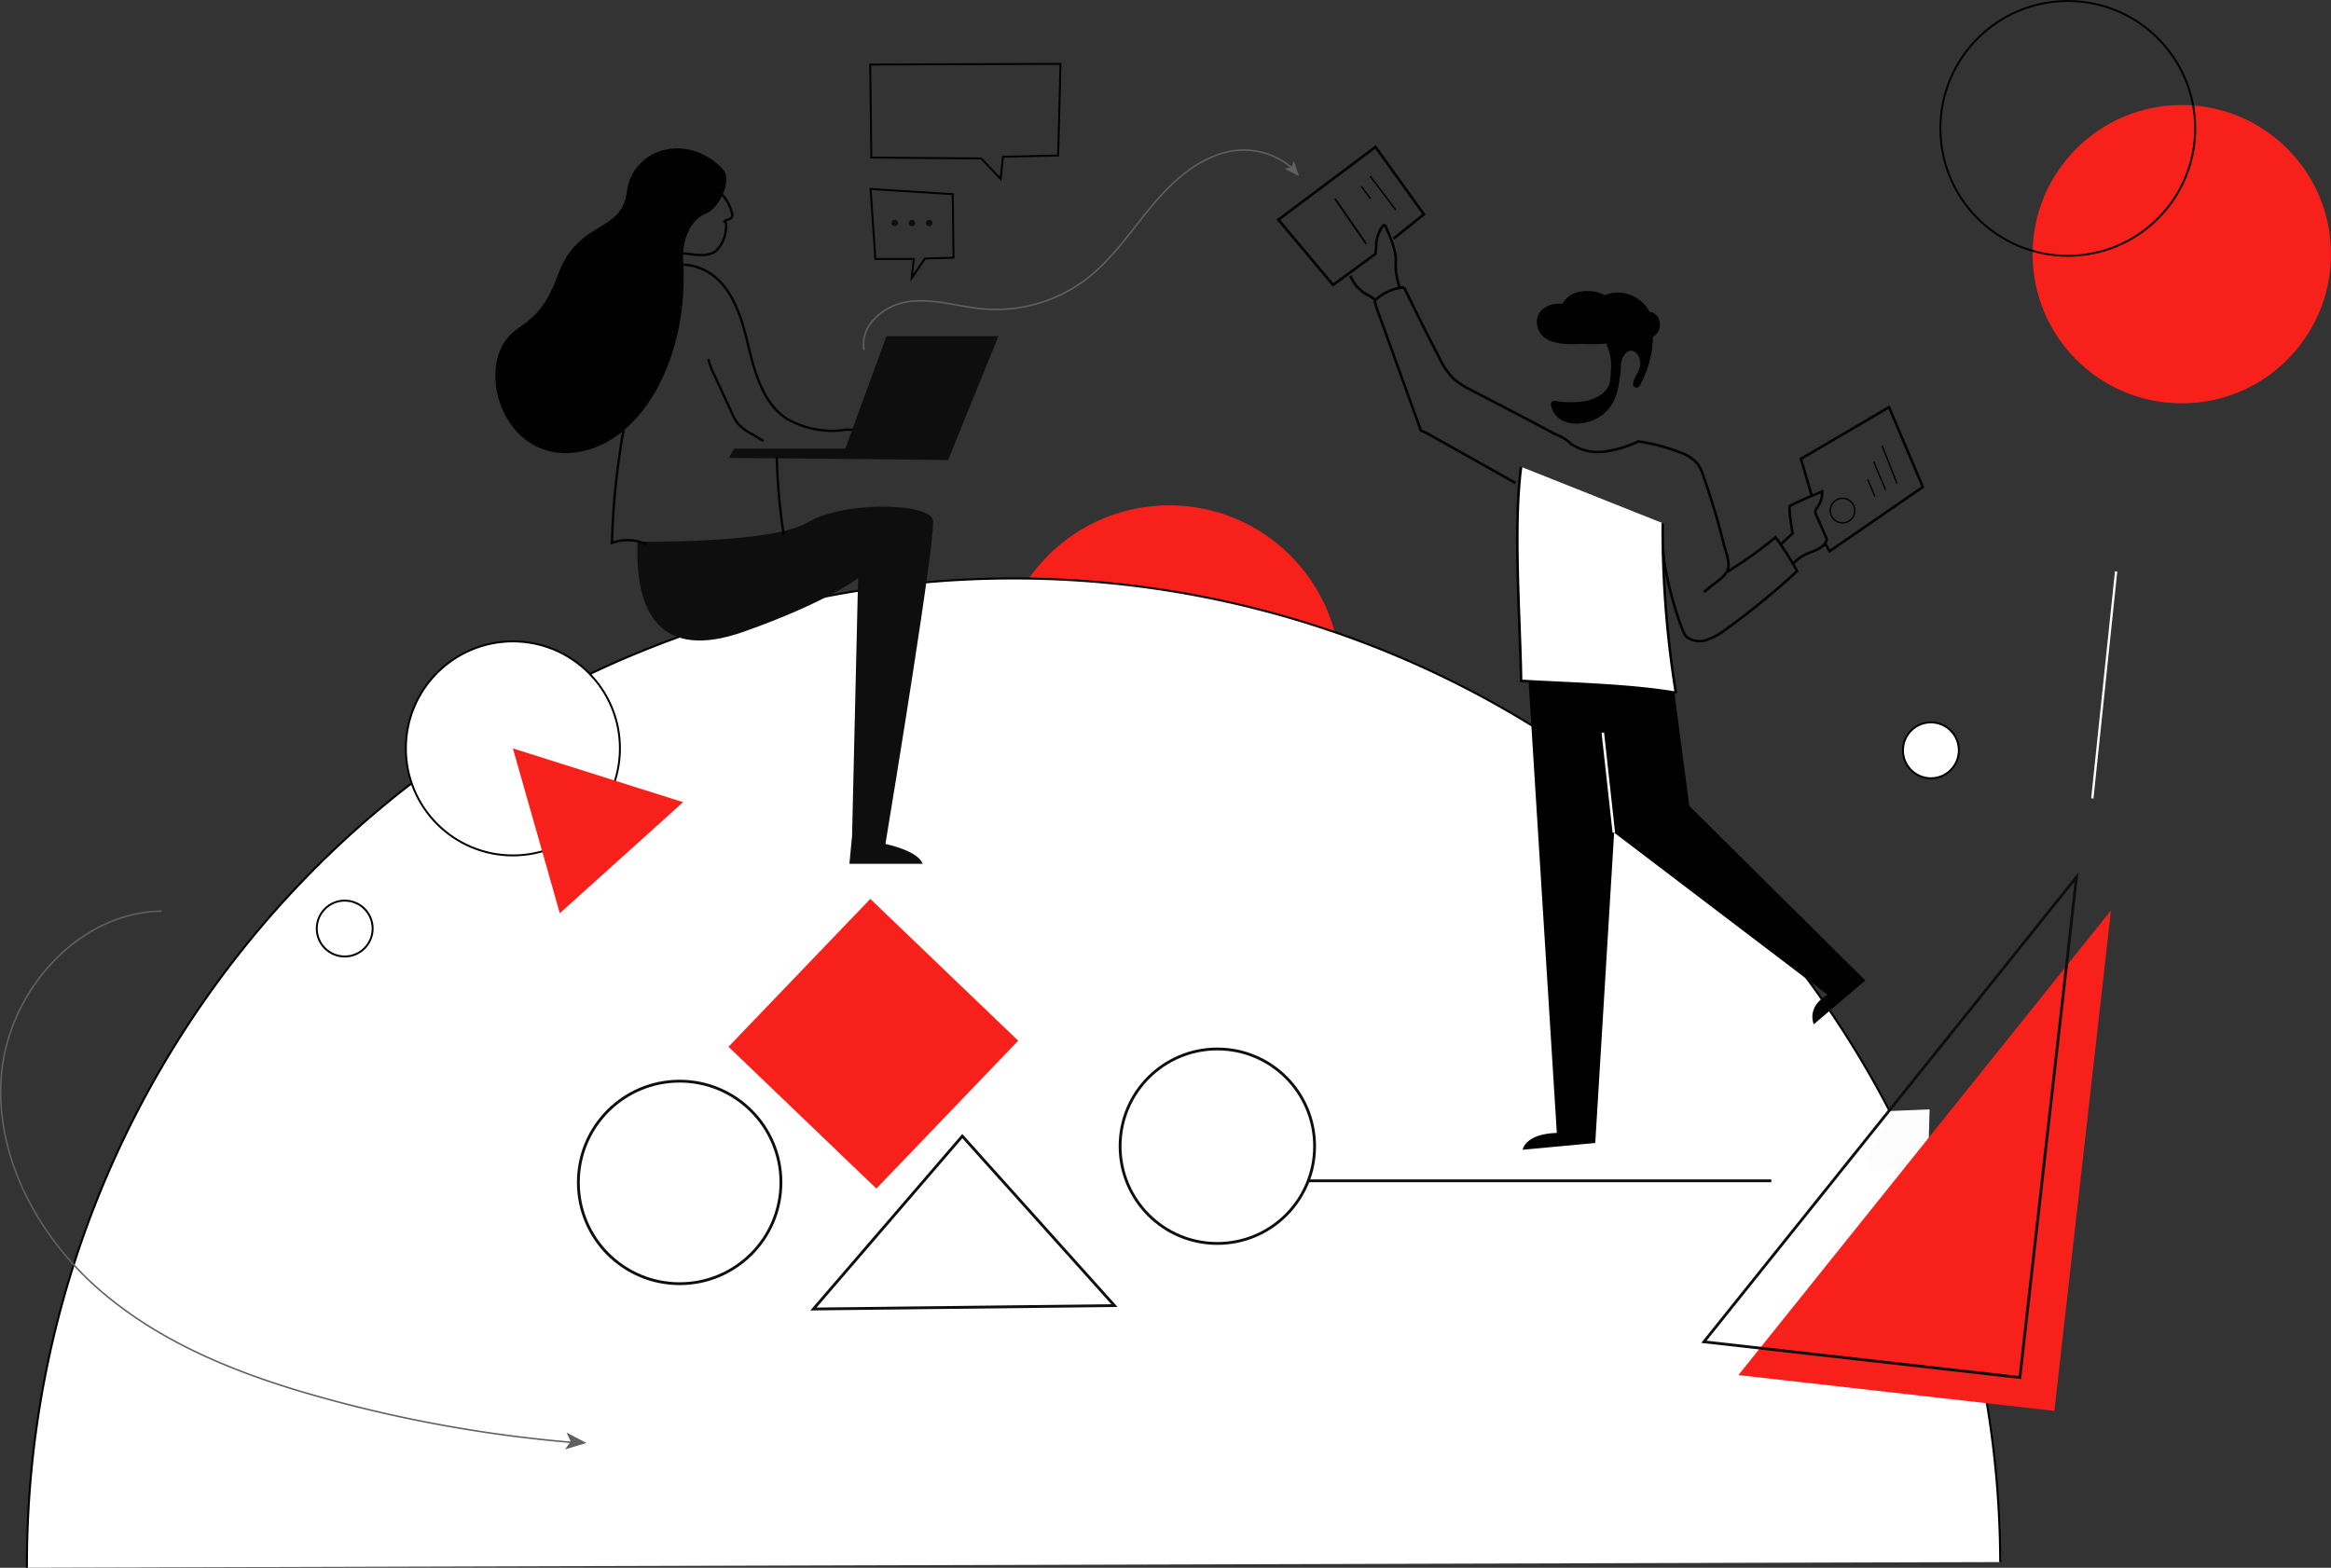 <svg xmlns="http://www.w3.org/2000/svg" viewBox="0 0 231.06 155.43"><rect x="0" y="0" width="231.06" height="155.43" fill="#333333" stroke="none"/><defs><style>.cls-1{fill:#f7201b;}.cls-11,.cls-15,.cls-2,.cls-4{fill:#fff;}.cls-2,.cls-4,.cls-9{stroke:#000;}.cls-10,.cls-11,.cls-12,.cls-13,.cls-14,.cls-15,.cls-16,.cls-2,.cls-3,.cls-4,.cls-5,.cls-7,.cls-9{stroke-miterlimit:10;}.cls-2{stroke-width:0.2px;}.cls-10,.cls-12,.cls-13,.cls-14,.cls-16,.cls-3,.cls-5,.cls-7,.cls-9{fill:none;}.cls-3{stroke:#fff;}.cls-3,.cls-5{stroke-width:0.23px;}.cls-4,.cls-9{stroke-width:0.19px;}.cls-10,.cls-11,.cls-12,.cls-13,.cls-5{stroke:#010101;}.cls-6{fill:#0e0e0e;}.cls-15,.cls-7{stroke:#0e0e0e;stroke-width:0.28px;}.cls-8{fill:#010101;}.cls-10,.cls-11,.cls-14{stroke-width:0.25px;}.cls-12{stroke-width:0.14px;}.cls-13{stroke-width:0.18px;}.cls-14{stroke:#fcfcfc;}.cls-16{stroke:#606060;stroke-width:0.15px;}.cls-17{fill:#606060;}.cls-18{fill:#fcfcfc;}</style></defs><title>hero_img_1</title><g id="Layer_2" data-name="Layer 2"><g id="Layer_1-2" data-name="Layer 1"><circle class="cls-1" cx="115.9" cy="67.08" r="16.98"/><path class="cls-2" d="M2.67,155.43a97.8,97.8,0,1,1,195.6-.56"/><line class="cls-3" x1="209.76" y1="56.65" x2="207.4" y2="79.16"/><circle class="cls-4" cx="50.84" cy="74.2" r="10.61"/><polygon class="cls-1" points="55.49 90.54 50.84 74.2 67.71 79.53 55.49 90.54"/><path class="cls-5" d="M71,18.75A4.28,4.28,0,0,1,72.52,21a.63.63,0,0,1,0,.57c-.16.22-.53.18-.7.39.21.17.18.49.13.76a3.2,3.2,0,0,1-1.06,2.23,2.54,2.54,0,0,1-1.41.33c-1.55,0-2.57-.77-2.9,1.29"/><path class="cls-6" d="M87.77,83.67c.72-4.35,5-30.42,4.71-32.07-.3-1.81-9-1.91-12.43.2S63.2,53.71,63.2,53.71c-.3,7.12,2.3,11.83,10.53,8.92s11.33-5.31,11.33-5.31l-.6,25.57-.26,2.75h7.26C91.08,84.63,89.2,84,87.77,83.67Z"/><line class="cls-7" x1="127.1" y1="117.07" x2="175.58" y2="117.07"/><circle class="cls-4" cx="191.4" cy="74.39" r="2.77"/><circle class="cls-4" cx="34.17" cy="92.06" r="2.77"/><path class="cls-5" d="M65.87,26.5a5.22,5.22,0,0,1,4,.3c2.57,1.31,3.57,4.4,4.24,7.2s1.45,5.89,3.84,7.49a9,9,0,0,0,5.43,1.18,4.46,4.46,0,0,1,3.07.56"/><path class="cls-5" d="M62.26,40.32a74.84,74.84,0,0,0-1.6,13.51,4.48,4.48,0,0,1,3.41.13"/><path class="cls-8" d="M71.63,16.74C68,13,62.64,14.82,62.14,19s-4.83,2.71-6.85,8.28S51,31.66,49.65,34.55c-1.9,4.16,1.23,11.46,7.86,10.24,6.29-1.16,10.83-9.59,10.2-18.95-.14-2.27.91-4.16,2.24-4.65S72.68,17.82,71.63,16.74Z"/><path class="cls-5" d="M70.22,35.61a6.6,6.6,0,0,0,.55,1.48l1.76,3.82a5,5,0,0,0,.54,1A4.72,4.72,0,0,0,74.48,43l1.18.71"/><polygon class="cls-6" points="98.97 33.33 87.87 33.33 83.79 44.48 72.78 44.48 72.23 45.4 85.25 45.51 93.98 45.61 98.97 33.33"/><circle class="cls-1" cx="216.27" cy="25.2" r="14.79"/><circle class="cls-9" cx="204.97" cy="12.73" r="12.63"/><path d="M151.37,65.14l2.95,47.18c-3.18.1-3.39,1.67-3.39,1.67l7.2-.67L160,82.55l21.15,16.08c-2.14,1.22-1.36,2.92-1.36,2.92l5.11-4.34L167.45,79.9l-1.87-14.18Z"/><path class="cls-8" d="M159.2,34.07a4.72,4.72,0,0,1,.47,2.7,8.78,8.78,0,0,1-.1,1.16.41.41,0,0,0,0,.09c-.81,2-3.61,2-5.41,1.74a.4.4,0,0,0-.19,0,.29.29,0,0,0-.23.36.09.09,0,0,1,0,0s0,.05,0,.07c.6,2.49,4,2.13,5.48.61,1.1-1.11,1.24-2.51,1.43-4a4.56,4.56,0,0,1,.15-1.23c.7-1.6,1.92-.5,1.78.65-.08.66-.59,1.1-.69,1.75a.35.35,0,0,0,.67.21,10.17,10.17,0,0,0,1.29-4.8,1.33,1.33,0,0,0,.62-1.61,1.17,1.17,0,0,0-1-.88,2.14,2.14,0,0,0-.26-.46,3.78,3.78,0,0,0-1-.9,3.46,3.46,0,0,0-2.94-.34l-.18.08a3.78,3.78,0,0,0-2.48-.35,2.38,2.38,0,0,0-1.31.66,4,4,0,0,0-.45.55c-1.33-.19-2.86.74-2.44,2.27.52,1.92,3,1.74,4.57,1.7C157.71,34.15,158.46,34.12,159.2,34.07Z"/><path class="cls-10" d="M154.18,43.06c-2.77-1.51-5.7-3-8.47-4.45a7.65,7.65,0,0,1-1.63-1.07,7.62,7.62,0,0,1-1.44-2.13c-1.19-2.29-2.34-4.59-3.46-6.92a4.71,4.71,0,0,0-2.92,1.33,10.35,10.35,0,0,0,.49,1.52l4.1,11.36a5,5,0,0,1,1,.48l8.38,4.71"/><path class="cls-11" d="M150.78,46.28c-.79,5.93-.1,14.9,0,21.22,4.6.28,10.8.4,15.34,1.19a102.47,102.47,0,0,1-1.3-16.82"/><path class="cls-10" d="M168.92,58.71c.62-.63,1.78-1.27,2.24-2s-.07-1.88-.29-2.77c-.56-2.25-1.22-4.47-2-6.67a3.87,3.87,0,0,0-.68-1.38,3.82,3.82,0,0,0-1.56-1,19.6,19.6,0,0,0-4.2-1.13,11.74,11.74,0,0,1-3.31,1,4.79,4.79,0,0,1-3.35-.72,4.5,4.5,0,0,0-1.63-1"/><path class="cls-10" d="M171.16,56.72A41.66,41.66,0,0,0,176,53.27a29.26,29.26,0,0,1,2.14,3.35A75.31,75.31,0,0,1,171,62.45a6.26,6.26,0,0,1-1.84,1,2.18,2.18,0,0,1-2-.32c-.51-.43-2.28-6.26-2.27-8.56"/><path class="cls-10" d="M136.23,29.67a2.8,2.8,0,0,0-.68-.43,3.69,3.69,0,0,1-1.69-1.9"/><path class="cls-10" d="M138.73,28.46a6.7,6.7,0,0,1-.36-2.77,6.81,6.81,0,0,0-.45-1.87c-.16-.44-.36-.88-.55-1.31,0-.09-.09-.18-.18-.18a.24.24,0,0,0-.13.08,3.5,3.5,0,0,0-.65,2.05l-.06.71-4.21,3.08-5.42-6.47,9.63-7.21,4.79,6.68-3,2.41"/><line class="cls-12" x1="138.35" y1="20.8" x2="135.82" y2="17.47"/><line class="cls-12" x1="135.86" y1="19.71" x2="134.94" y2="18.47"/><line class="cls-13" x1="135.42" y1="24.18" x2="132.34" y2="19.71"/><path class="cls-10" d="M177.82,55.82a3.77,3.77,0,0,1,1.21-.88c.39-.19.82-.3,1.2-.51a1.85,1.85,0,0,0,.68-.56c.23-.32.17-.46,0-.81-.29-.67-.58-1.35-.88-2a1,1,0,0,1-.09-.33,1,1,0,0,1,.22-.45,2.55,2.55,0,0,0,.46-1.56l-2,.86-1.16.55c-.24.09.23,2.75.23,2.75L176.5,54"/><polyline class="cls-10" points="180.91 53.87 181.36 54.65 190.6 48.28 187.25 40.37 178.52 45.49 179.58 49.11"/><line class="cls-12" x1="188.03" y1="47.92" x2="186.56" y2="44.18"/><line class="cls-12" x1="186.91" y1="48.57" x2="185.73" y2="45.77"/><line class="cls-12" x1="185.85" y1="49.21" x2="185.14" y2="47.54"/><circle class="cls-12" cx="182.64" cy="50.62" r="1.22"/><line class="cls-14" x1="159.97" y1="82.55" x2="158.88" y2="72.64"/><circle class="cls-15" cx="67.37" cy="117.23" r="10.04"/><circle class="cls-15" cx="120.67" cy="113.64" r="9.64"/><polygon class="cls-15" points="80.63 129.78 95.39 112.64 110.47 129.44 80.63 129.78"/><rect class="cls-1" x="76.41" y="93.32" width="20.31" height="20.31" transform="translate(95.71 -31.12) rotate(43.8)"/><path class="cls-5" d="M77,45.34a60.35,60.35,0,0,0,.69,7.7"/><polygon class="cls-9" points="90.58 25.68 86.77 25.68 86.3 18.74 94.44 19.25 94.52 25.55 91.69 25.63 90.37 27.56 90.58 25.68"/><circle class="cls-6" cx="88.69" cy="22.11" r="0.32"/><circle class="cls-6" cx="90.4" cy="22.11" r="0.32"/><circle class="cls-6" cx="92.11" cy="22.11" r="0.32"/><polygon class="cls-9" points="86.26 6.4 86.37 15.62 97.27 15.71 99.19 17.74 99.42 15.54 104.89 15.42 105.12 6.33 86.26 6.4"/><path class="cls-16" d="M85.65,34.71c-.47-2.43,2-4.52,4.51-4.82s4.88.53,7.34.74a14.84,14.84,0,0,0,10.24-3c2.37-1.84,4.11-4.35,6-6.68s4.09-4.59,6.93-5.59a7.34,7.34,0,0,1,7.41,1.3"/><polygon class="cls-17" points="128.76 17.46 127.32 16.72 128.02 16.59 128.25 15.93 128.76 17.46"/><path class="cls-16" d="M16,90.33C7.75,90.47.89,98.23.15,106.46s3.69,16.31,10,21.67,14.24,8.37,22.21,10.55A134.82,134.82,0,0,0,56.68,143"/><polygon class="cls-17" points="58.13 143.06 56.01 143.7 56.57 142.91 56.16 142.03 58.13 143.06"/><polygon class="cls-18" points="185.02 114.82 187.31 110.15 191.27 109.99 191.11 115.92 185.73 116.08 185.02 114.82"/><polygon class="cls-1" points="209.25 90.26 203.64 139.88 172.32 136.33 209.25 90.26"/><polygon class="cls-7" points="205.83 86.95 200.22 136.57 168.9 133.03 205.83 86.95"/></g></g></svg>
